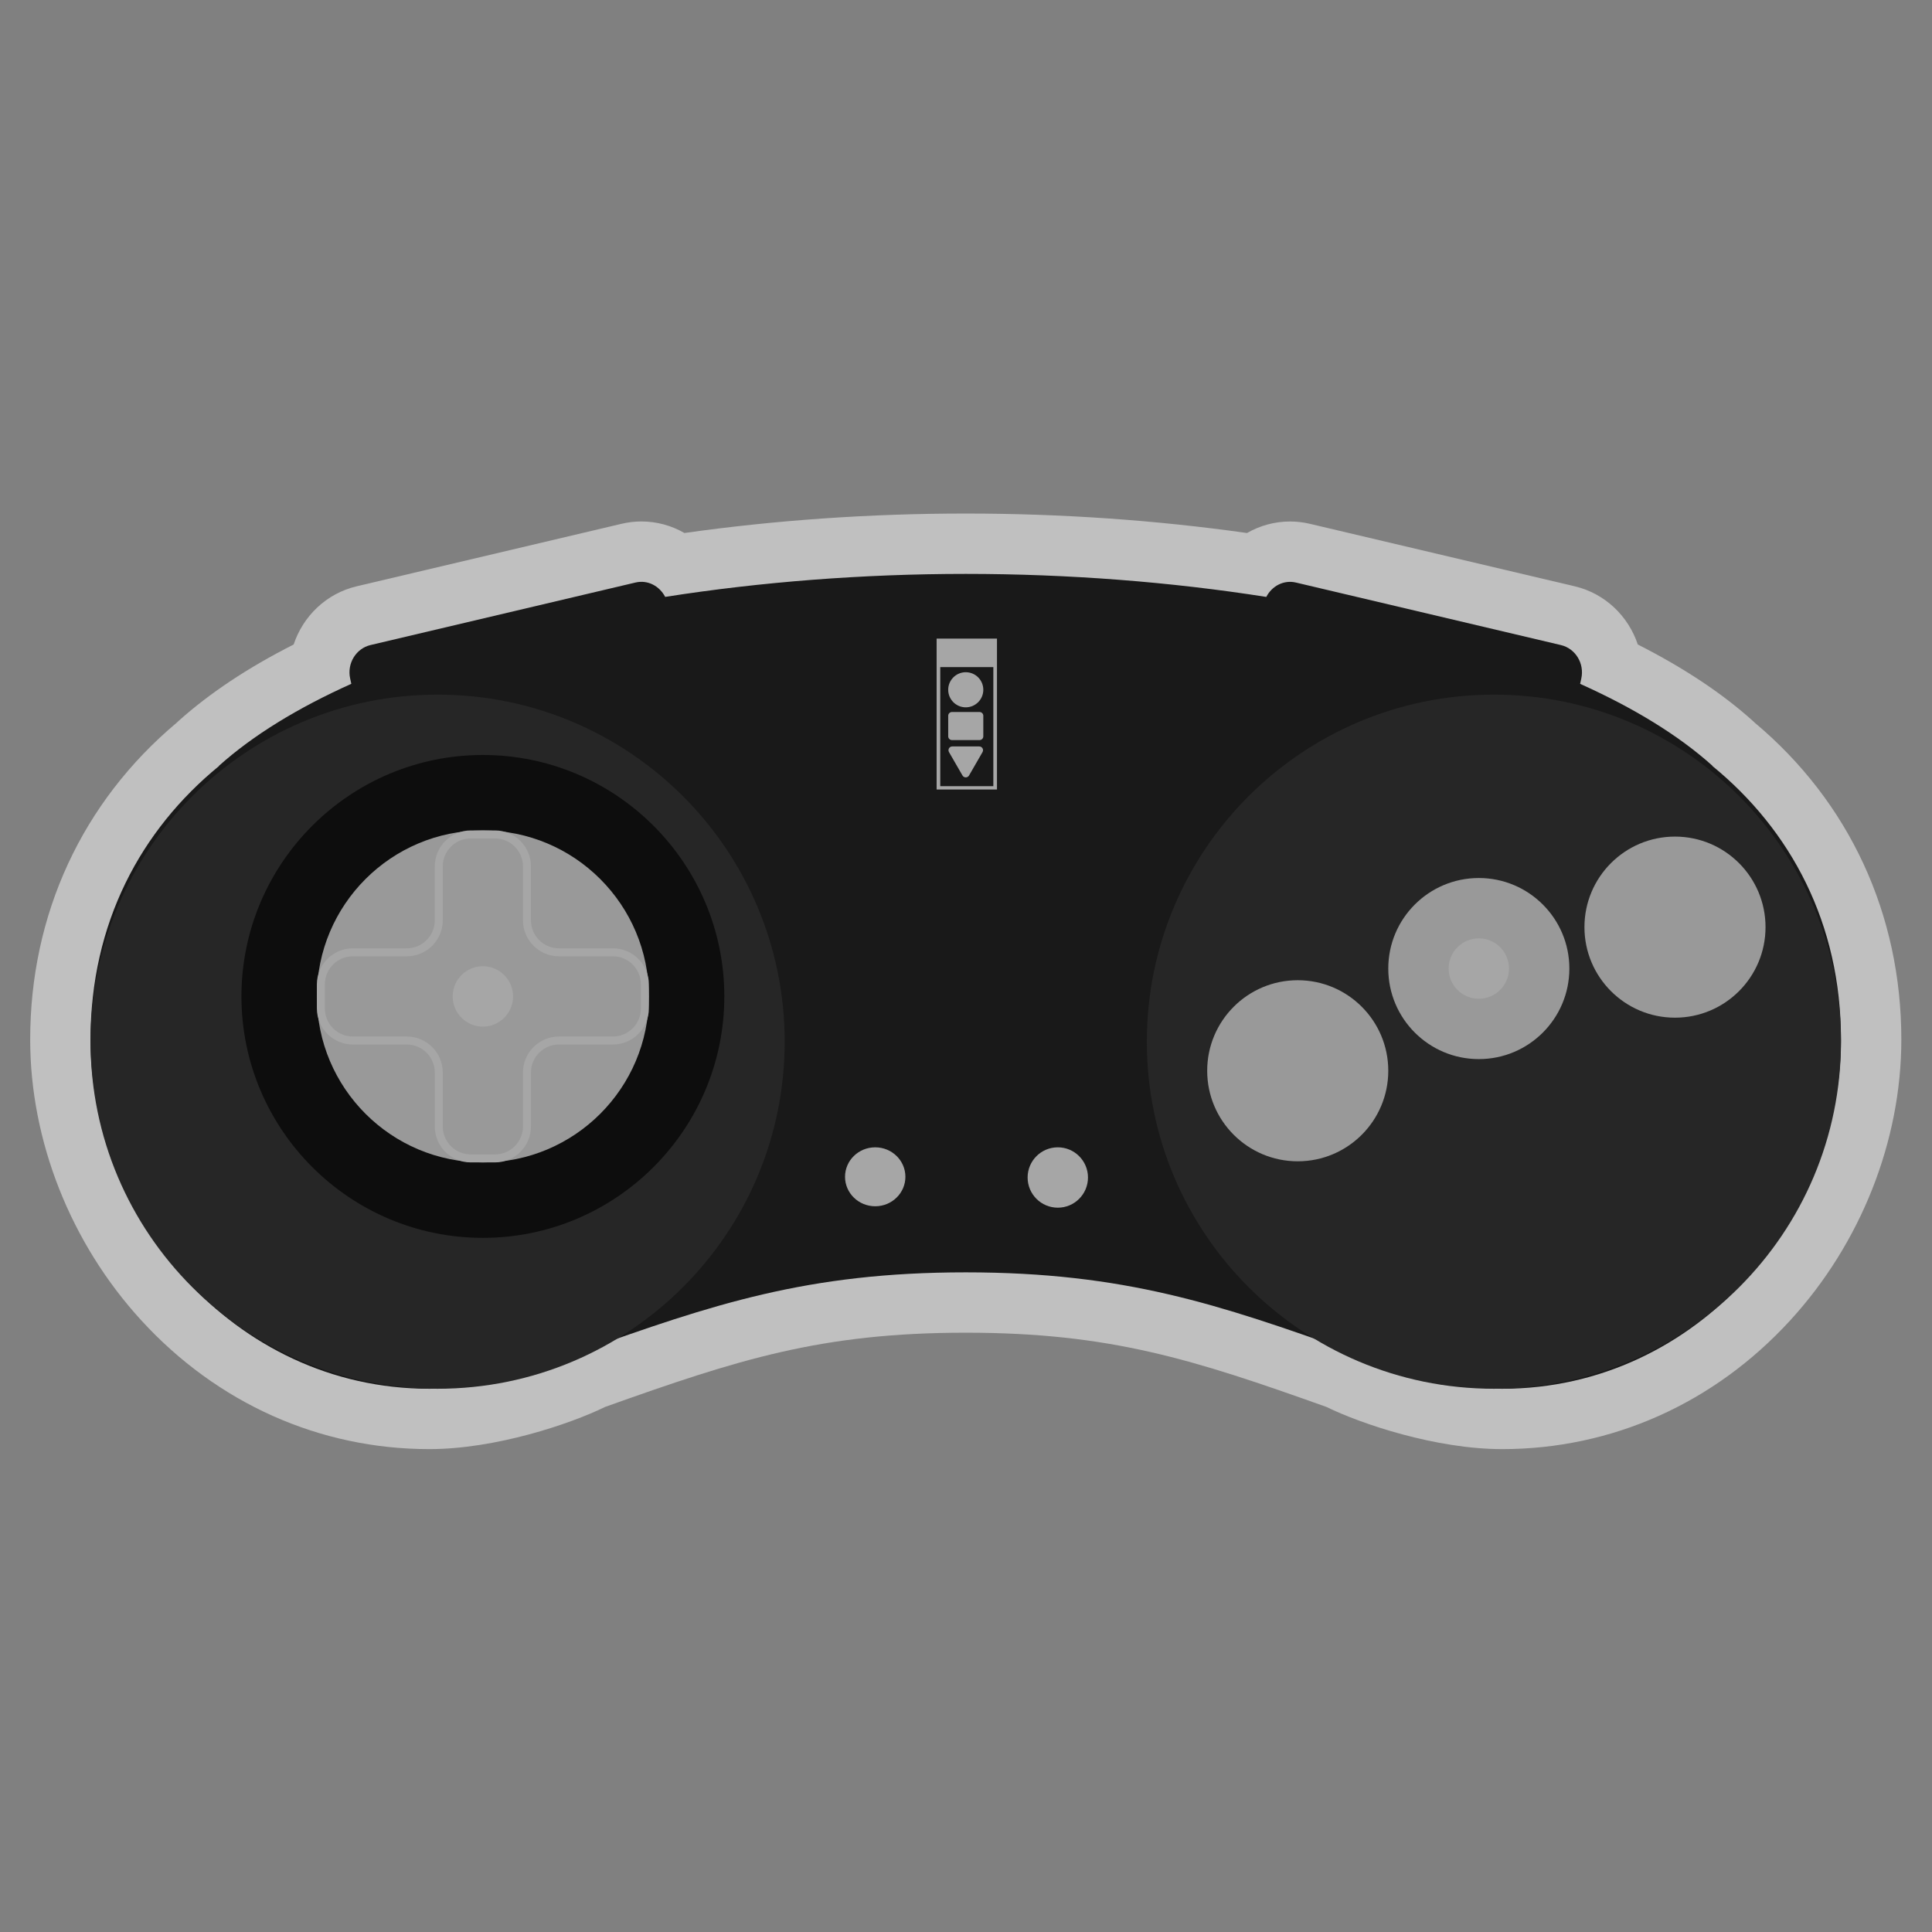 <?xml version="1.0" encoding="UTF-8" standalone="no"?>
<svg
   xmlns:dc="http://purl.org/dc/elements/1.1/"
   xmlns:cc="http://creativecommons.org/ns#"
   xmlns:rdf="http://www.w3.org/1999/02/22-rdf-syntax-ns#"
   xmlns:svg="http://www.w3.org/2000/svg"
   xmlns="http://www.w3.org/2000/svg"
   viewBox="0 0 341.333 341.333"
   height="256"
   width="256"
   xml:space="preserve"
   id="svg2"
   version="1.1"><rect x="0" y="0" width="341.333" height="341.333" fill="#808080" stroke="none"/><defs
     id="defs6"><clipPath
       id="clipPath18"
       clipPathUnits="userSpaceOnUse"><path
         id="path16"
         d="M 0,256 H 256 V 0 H 0 Z" /></clipPath><clipPath
       id="clipPath26"
       clipPathUnits="userSpaceOnUse"><path
         id="path24"
         d="M 4,188 H 252 V 64 H 4 Z" /></clipPath></defs><g
     transform="matrix(1.333,0,0,-1.333,0,341.333)"
     id="g10"><g
       id="g12"><g
         clip-path="url(#clipPath18)"
         id="g14"><g
           id="g20"><g
             id="g22" /><g
             id="g34"><g
               style="opacity:0.5"
               id="g32"
               clip-path="url(#clipPath26)"><g
                 id="g30"
                 transform="translate(128,188)"><path
                   id="path28"
                   style="fill:#ffffff;fill-opacity:1;fill-rule:nonzero;stroke:none"
                   d="m 0,0 c -12.633,0 -25.157,-0.867 -37.288,-2.579 -1.707,0.985 -3.661,1.529 -5.698,1.529 -0.877,0 -1.757,-0.102 -2.615,-0.304 l -35.12,-8.287 c -4.048,-0.952 -7.118,-3.979 -8.358,-7.713 -6.048,-3.067 -11.16,-6.462 -15.239,-10.123 -0.088,-0.079 -0.175,-0.16 -0.259,-0.243 -12.531,-10.515 -19.423,-25.4 -19.423,-41.994 0,-13.441 5.369,-27.009 14.731,-37.226 10.079,-11.001 23.636,-17.06 38.172,-17.06 8.769,0 18.66,3.322 23.294,5.59 17.617,6.286 28.653,9.839 47.803,9.839 19.15,0 30.186,-3.553 47.803,-9.839 4.634,-2.268 14.525,-5.59 23.294,-5.59 14.536,0 28.093,6.059 38.172,17.06 9.362,10.217 14.731,23.785 14.731,37.226 0,16.599 -6.893,31.483 -19.43,41.993 -0.081,0.08 -0.163,0.157 -0.248,0.233 -4.062,3.656 -9.178,7.053 -15.25,10.13 -1.241,3.733 -4.312,6.761 -8.364,7.715 l -35.109,8.284 c -0.864,0.203 -1.744,0.305 -2.62,0.305 -2.039,0 -3.993,-0.543 -5.7,-1.528 C 25.157,-0.868 12.636,0 0,0" /></g></g></g></g><g
           transform="translate(226.959,154.539)"
           id="g36"><path
             id="path38"
             style="fill:#191919;fill-opacity:1;fill-rule:nonzero;stroke:none"
             d="m 0,0 0.011,0.027 c -4.513,4.062 -10.488,7.691 -17.542,10.862 l 0.153,0.698 c 0.442,1.998 -0.77,3.988 -2.705,4.443 l -35.114,8.285 c -1.624,0.382 -3.185,-0.462 -3.929,-1.905 -12.644,1.986 -26.168,3.051 -39.833,3.051 -13.666,0 -27.193,-1.065 -39.837,-3.047 -0.752,1.442 -2.309,2.287 -3.933,1.905 l -35.114,-8.285 c -1.935,-0.455 -3.147,-2.449 -2.705,-4.443 l 0.153,-0.698 c -7.054,-3.171 -13.022,-6.808 -17.538,-10.862 l 0.011,-0.027 c -10.365,-8.482 -17.037,-20.829 -17.037,-36.257 0,-23.143 18.709,-46.286 44.903,-46.286 7.484,0 16.532,3.09 20.143,4.96 17.377,6.206 29.95,10.469 50.954,10.469 21.003,0 33.576,-4.263 50.954,-10.469 3.611,-1.87 12.659,-4.96 20.143,-4.96 26.193,0 44.903,23.143 44.903,46.286 C 17.041,-20.825 10.369,-8.478 0,0" /></g><g
           transform="translate(104,118)"
           id="g40"><path
             id="path42"
             style="fill:#262626;fill-opacity:1;fill-rule:nonzero;stroke:none"
             d="m 0,0 c 0,-25.405 -20.595,-46 -46,-46 -25.405,0 -46,20.595 -46,46 0,25.405 20.595,46 46,46 C -20.595,46 0,25.405 0,0" /></g><g
           transform="translate(244,118)"
           id="g44"><path
             id="path46"
             style="fill:#262626;fill-opacity:1;fill-rule:nonzero;stroke:none"
             d="m 0,0 c 0,-25.405 -20.595,-46 -46,-46 -25.405,0 -46,20.595 -46,46 0,25.405 20.595,46 46,46 C -20.595,46 0,25.405 0,0" /></g><g
           transform="translate(208,127.693)"
           id="g48"><path
             id="path50"
             style="fill:#999999;fill-opacity:1;fill-rule:nonzero;stroke:none"
             d="m 0,0 c 0,-6.627 -5.373,-12 -12,-12 -6.627,0 -12,5.373 -12,12 0,6.627 5.373,12 12,12 C -5.373,12 0,6.627 0,0" /></g><g
           transform="translate(184,114.147)"
           id="g52"><path
             id="path54"
             style="fill:#999999;fill-opacity:1;fill-rule:nonzero;stroke:none"
             d="m 0,0 c 0,-6.627 -5.373,-12 -12,-12 -6.627,0 -12,5.373 -12,12 0,6.627 5.373,12 12,12 C -5.373,12 0,6.627 0,0" /></g><g
           transform="translate(234,133.183)"
           id="g56"><path
             id="path58"
             style="fill:#999999;fill-opacity:1;fill-rule:nonzero;stroke:none"
             d="m 0,0 c 0,-6.627 -5.373,-12 -12,-12 -6.627,0 -12,5.373 -12,12 0,6.627 5.373,12 12,12 C -5.373,12 0,6.627 0,0" /></g><g
           transform="translate(64,156)"
           id="g60"><path
             id="path62"
             style="fill:#0d0d0d;fill-opacity:1;fill-rule:nonzero;stroke:none"
             d="m 0,0 c -17.645,0 -32,-14.355 -32,-32 0,-17.645 14.355,-32 32,-32 17.645,0 32,14.355 32,32 C 32,-14.355 17.645,0 0,0" /></g><g
           transform="translate(86,124)"
           id="g64"><path
             id="path66"
             style="fill:#999999;fill-opacity:1;fill-rule:nonzero;stroke:none"
             d="m 0,0 c 0,-12.15 -9.85,-22 -22,-22 -12.15,0 -22,9.85 -22,22 0,12.15 9.85,22 22,22 C -9.85,22 0,12.15 0,0" /></g><g
           transform="translate(68,124)"
           id="g68"><path
             id="path70"
             style="fill:#a6a6a6;fill-opacity:1;fill-rule:nonzero;stroke:none"
             d="m 0,0 c 0,-2.209 -1.791,-4 -4,-4 -2.209,0 -4,1.791 -4,4 0,2.209 1.791,4 4,4 2.209,0 4,-1.791 4,-4" /></g><g
           transform="translate(200,127.693)"
           id="g72"><path
             id="path74"
             style="fill:#a6a6a6;fill-opacity:1;fill-rule:nonzero;stroke:none"
             d="m 0,0 c 0,-2.209 -1.791,-4 -4,-4 -2.209,0 -4,1.791 -4,4 0,2.209 1.791,4 4,4 2.209,0 4,-1.791 4,-4" /></g><g
           transform="translate(46.766,129.316)"
           id="g76"><path
             id="path78"
             style="fill:#a6a6a6;fill-opacity:1;fill-rule:nonzero;stroke:none"
             d="m 0,0 c -2.044,0 -3.707,-1.663 -3.707,-3.707 v -3.217 c 0,-2.044 1.663,-3.707 3.707,-3.707 h 7.151 c 2.627,0 4.766,-2.139 4.766,-4.766 v -7.153 c 0,-2.044 1.664,-3.707 3.707,-3.707 h 3.217 c 2.044,0 3.707,1.663 3.707,3.707 v 7.153 c 0,2.627 2.139,4.766 4.766,4.766 h 7.154 c 2.044,0 3.707,1.663 3.707,3.707 v 3.217 C 38.175,-1.663 36.512,0 34.468,0 h -7.154 c -2.627,0 -4.766,2.139 -4.766,4.766 v 7.151 c 0,2.044 -1.663,3.707 -3.707,3.707 h -3.217 c -2.043,0 -3.707,-1.663 -3.707,-3.707 V 4.766 C 11.917,2.139 9.778,0 7.151,0 Z m 18.841,-27.316 h -3.217 c -2.627,0 -4.766,2.139 -4.766,4.766 v 7.153 c 0,2.044 -1.663,3.707 -3.707,3.707 H 0 c -2.627,0 -4.766,2.139 -4.766,4.766 v 3.217 c 0,2.627 2.139,4.766 4.766,4.766 h 7.151 c 2.044,0 3.707,1.663 3.707,3.707 v 7.151 c 0,2.628 2.139,4.767 4.766,4.767 h 3.217 c 2.627,0 4.766,-2.139 4.766,-4.767 V 4.766 c 0,-2.044 1.664,-3.707 3.707,-3.707 h 7.154 c 2.627,0 4.766,-2.139 4.766,-4.766 v -3.217 c 0,-2.627 -2.139,-4.766 -4.766,-4.766 h -7.154 c -2.043,0 -3.707,-1.663 -3.707,-3.707 v -7.153 c 0,-2.627 -2.139,-4.766 -4.766,-4.766" /></g><g
           transform="translate(120,100.094)"
           id="g80"><path
             id="path82"
             style="fill:#a6a6a6;fill-opacity:1;fill-rule:nonzero;stroke:none"
             d="m 0,0 c 0,-2.157 -1.791,-3.906 -4,-3.906 -2.209,0 -4,1.749 -4,3.906 0,2.157 1.791,3.906 4,3.906 2.209,0 4,-1.749 4,-3.906" /></g><g
           transform="translate(144.199,100)"
           id="g84"><path
             id="path86"
             style="fill:#a6a6a6;fill-opacity:1;fill-rule:nonzero;stroke:none"
             d="m 0,0 c 0,-2.209 -1.791,-4 -4,-4 -2.209,0 -4,1.791 -4,4 0,2.209 1.791,4 4,4 2.209,0 4,-1.791 4,-4" /></g><g
           transform="translate(126.173,161.697)"
           id="g88"><path
             id="path90"
             style="fill:#a6a6a6;fill-opacity:1;fill-rule:nonzero;stroke:none"
             d="m 0,0 h 3.653 c 0.276,0 0.5,-0.224 0.5,-0.5 v -2.723 c 0,-0.276 -0.224,-0.5 -0.5,-0.5 H 0 c -0.276,0 -0.5,0.224 -0.5,0.5 V -0.5 C -0.5,-0.224 -0.276,0 0,0" /></g><g
           transform="translate(125.673,164.642)"
           id="g92"><path
             id="path94"
             style="fill:#a6a6a6;fill-opacity:1;fill-rule:nonzero;stroke:none"
             d="M 0,0 C 0,1.285 1.042,2.327 2.327,2.327 3.611,2.327 4.653,1.285 4.653,0 4.653,-1.285 3.611,-2.327 2.327,-2.327 1.042,-2.327 0,-1.285 0,0" /></g><g
           transform="translate(127.567,153.281)"
           id="g96"><path
             id="path98"
             style="fill:#a6a6a6;fill-opacity:1;fill-rule:nonzero;stroke:none"
             d="m 0,0 -1.79,3.101 c -0.193,0.333 0.048,0.75 0.433,0.75 h 3.58 c 0.385,0 0.626,-0.417 0.433,-0.75 L 0.866,0 C 0.674,-0.333 0.192,-0.333 0,0" /></g><path
           id="path100"
           style="fill:#a6a6a6;fill-opacity:1;fill-rule:nonzero;stroke:none"
           d="m 131.656,151.865 h -7.036 v 15.782 h 7.036 z m -7.518,-0.44 h 8 v 20 h -8 z" /></g></g></g></svg>
